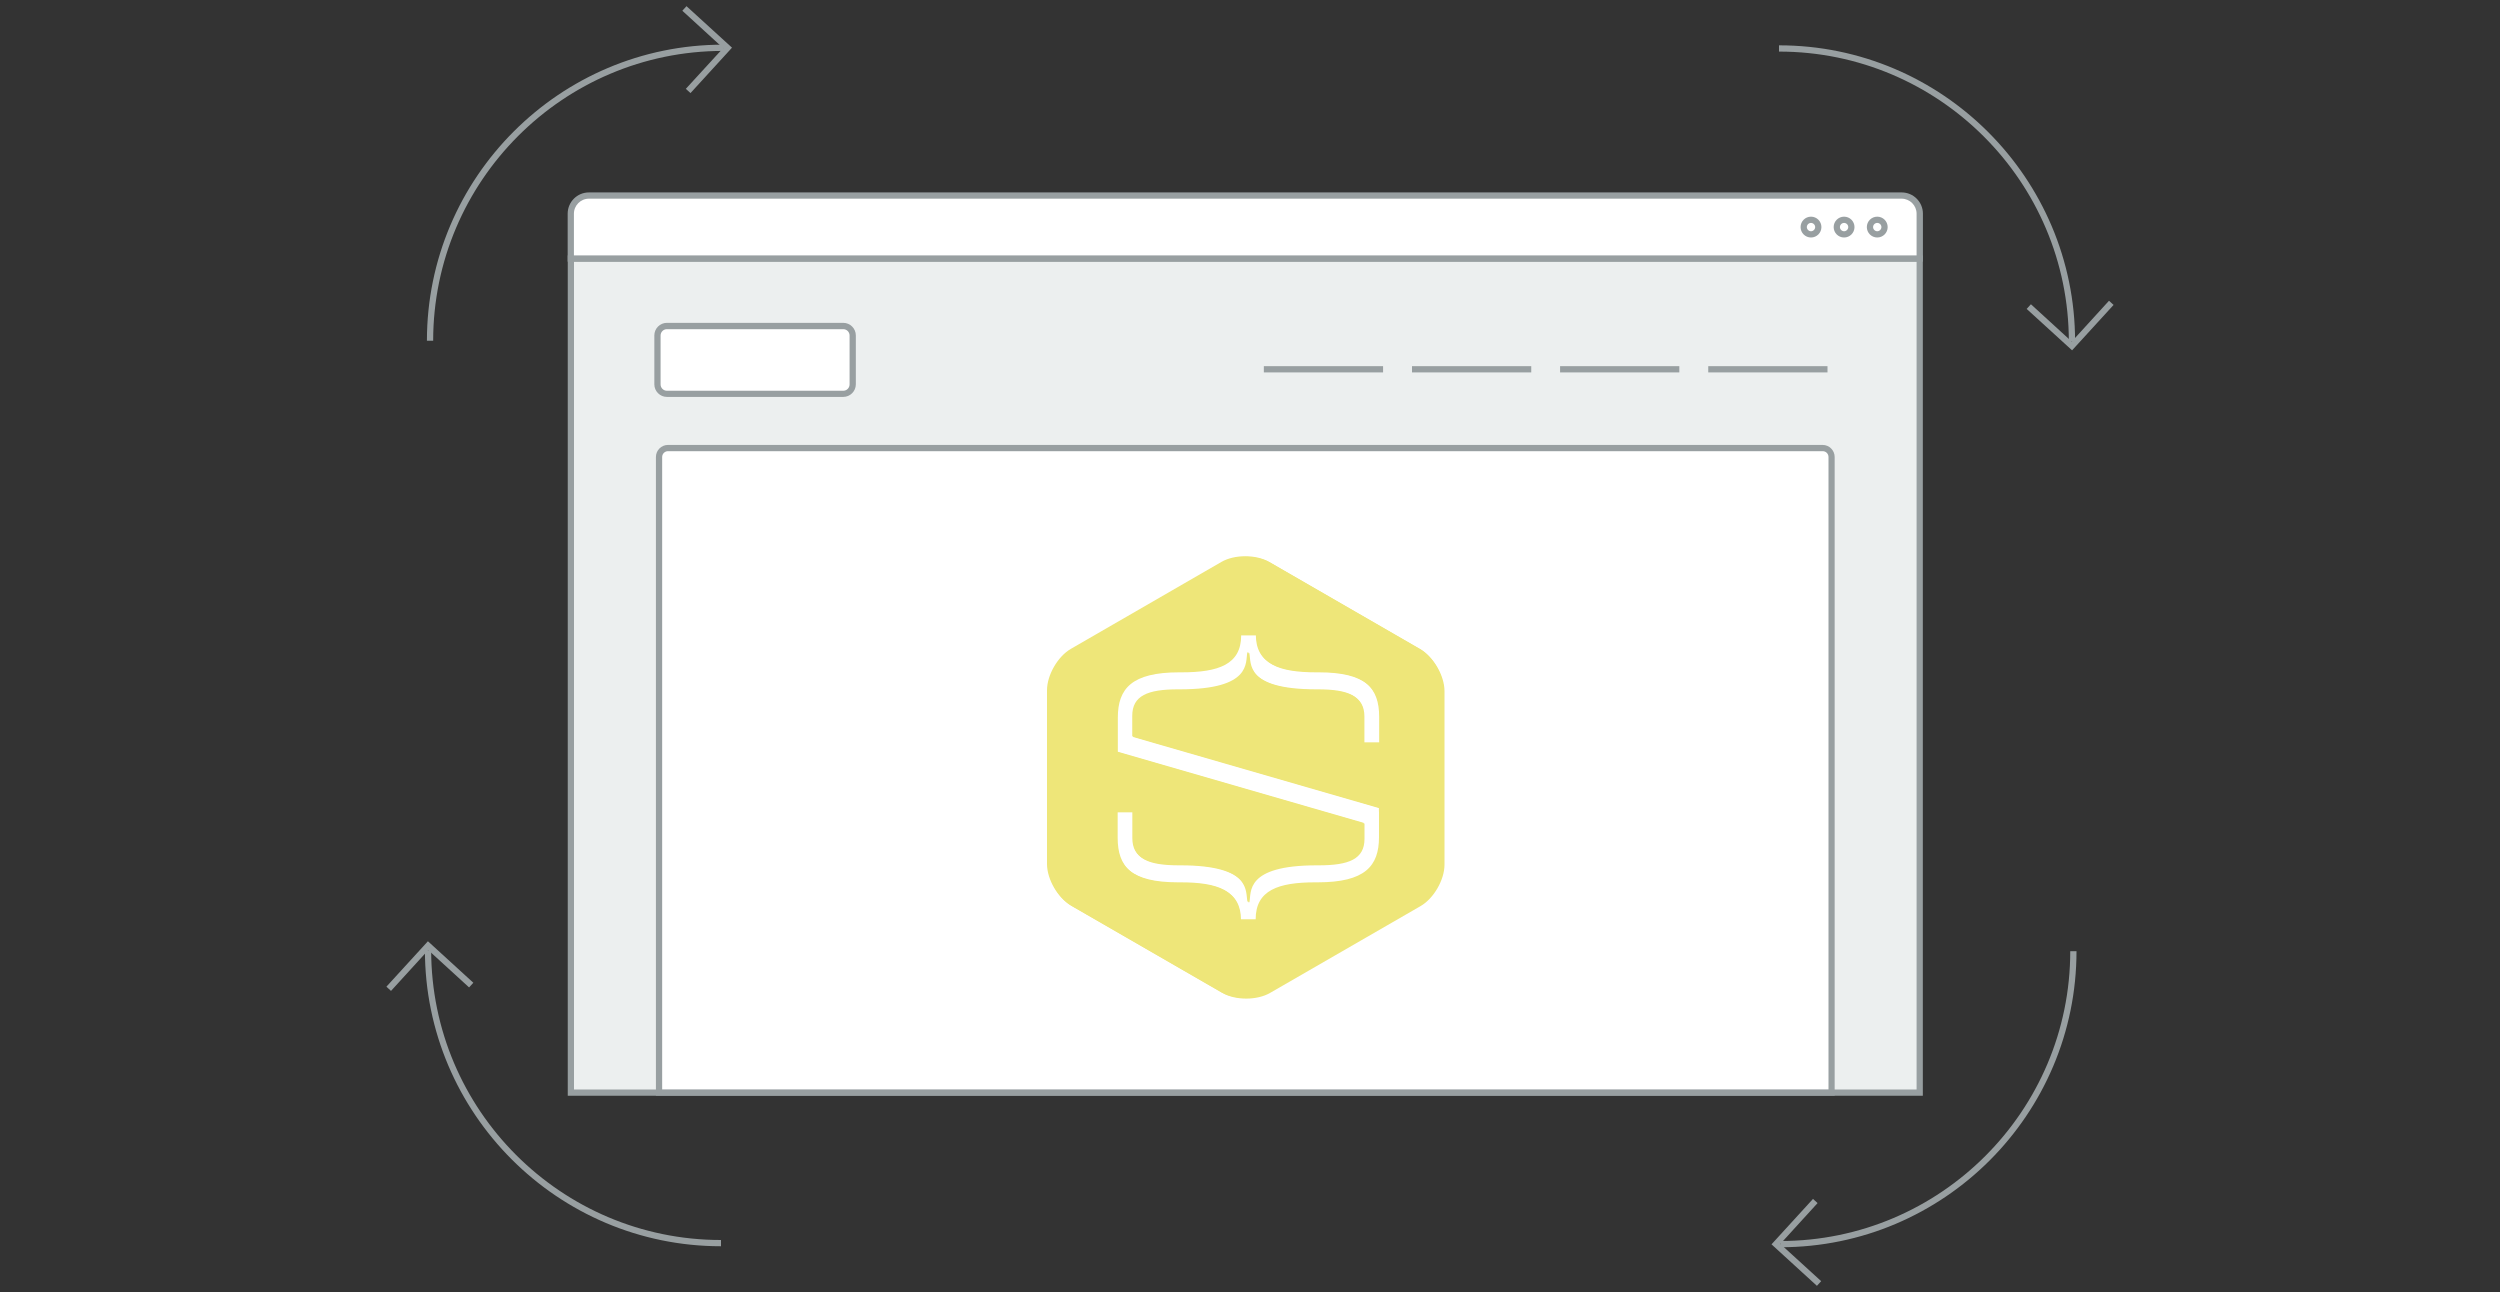 <?xml version="1.0" encoding="utf-8"?>
<!-- Generator: Adobe Illustrator 22.0.1, SVG Export Plug-In . SVG Version: 6.00 Build 0)  -->
<svg version="1.1" xmlns="http://www.w3.org/2000/svg" xmlns:xlink="http://www.w3.org/1999/xlink" x="0px" y="0px" width="300px"
	 height="155.04px" viewBox="0 0 300 155.04" enable-background="new 0 0 300 155.04" xml:space="preserve">
<rect x="0" y="0" width="300" height="155.04" fill="#333333" stroke="none"/>
<g id="Layer_1">
	<g>
		<g>
			<g>
				<polygon fill="#989FA1" points="248.65,42.04 243.2,37.07 243.71,36.51 248.61,40.99 253.08,36.09 253.63,36.59 				"/>
				<path fill="#989FA1" d="M249.01,40.97h-0.75c0-19.18-15.6-34.78-34.78-34.78V5.44C233.07,5.44,249.01,21.38,249.01,40.97z"/>
			</g>
			<g>
				<polygon fill="#989FA1" points="218.03,154.3 212.58,149.32 217.56,143.87 218.11,144.37 213.64,149.27 218.54,153.74 				"/>
				<path fill="#989FA1" d="M213.65,149.67v-0.75c19.18,0,34.78-15.6,34.78-34.78h0.75C249.18,133.73,233.24,149.67,213.65,149.67z"
					/>
			</g>
			<g>
				<polygon fill="#989FA1" points="46.92,118.91 46.37,118.4 51.35,112.95 56.8,117.93 56.29,118.49 51.39,114.01 				"/>
				<path fill="#989FA1" d="M86.52,149.55c-19.59,0-35.53-15.94-35.53-35.53h0.75c0,19.18,15.6,34.78,34.78,34.78V149.55z"/>
			</g>
			<g>
				<polygon fill="#989FA1" points="82.86,11.17 82.3,10.66 86.78,5.77 81.88,1.29 82.38,0.74 87.84,5.72 				"/>
				<path fill="#989FA1" d="M51.98,40.89h-0.75c0-19.59,15.94-35.53,35.53-35.53v0.75C67.59,6.12,51.98,21.72,51.98,40.89z"/>
			</g>
		</g>
		<g>
			<g>
				<g>
					<g>
						<rect x="68.5" y="31.03" fill="#ECEFEF" width="161.86" height="100.09"/>
						<path fill="#989FA1" d="M230.74,131.49H68.13V30.65h162.61V131.49z M68.88,130.74h161.11V31.4H68.88V130.74z"/>
					</g>
				</g>
				<g>
					<path fill="#FFFFFF" d="M230.37,31.02H68.5v-5.38c0-1.2,0.97-2.17,2.17-2.17H228.2c1.2,0,2.17,0.97,2.17,2.17V31.02z"/>
					<path fill="#989FA1" d="M230.74,31.4H68.12v-5.76c0-1.4,1.14-2.55,2.55-2.55H228.2c1.4,0,2.55,1.14,2.55,2.55V31.4z
						 M68.87,30.65h161.12v-5.01c0-0.99-0.81-1.8-1.8-1.8H70.67c-0.99,0-1.8,0.81-1.8,1.8V30.65z"/>
				</g>
				<path fill="#989FA1" d="M225.27,28.5c-0.69,0-1.25-0.56-1.25-1.25s0.56-1.25,1.25-1.25s1.25,0.56,1.25,1.25
					S225.96,28.5,225.27,28.5z M225.27,26.75c-0.28,0-0.5,0.23-0.5,0.5s0.23,0.5,0.5,0.5s0.5-0.23,0.5-0.5
					S225.55,26.75,225.27,26.75z"/>
				<path fill="#989FA1" d="M221.29,28.5c-0.69,0-1.25-0.56-1.25-1.25S220.6,26,221.29,26s1.25,0.56,1.25,1.25
					S221.98,28.5,221.29,28.5z M221.29,26.75c-0.28,0-0.5,0.23-0.5,0.5s0.23,0.5,0.5,0.5s0.5-0.23,0.5-0.5
					S221.57,26.75,221.29,26.75z"/>
				<path fill="#989FA1" d="M217.32,28.5c-0.69,0-1.25-0.56-1.25-1.25s0.56-1.25,1.25-1.25s1.25,0.56,1.25,1.25
					S218.01,28.5,217.32,28.5z M217.32,26.75c-0.28,0-0.5,0.23-0.5,0.5s0.23,0.5,0.5,0.5s0.5-0.23,0.5-0.5
					S217.59,26.75,217.32,26.75z"/>
				<g>
					<path fill="#FFFFFF" d="M219.79,131.1H79.08V54.84c0-0.59,0.48-1.08,1.08-1.08h138.55c0.59,0,1.08,0.48,1.08,1.08V131.1z"/>
					<path fill="#989FA1" d="M220.16,131.48H78.71V54.84c0-0.8,0.65-1.45,1.45-1.45h138.55c0.8,0,1.45,0.65,1.45,1.45V131.48z
						 M79.46,130.73h139.96V54.84c0-0.39-0.31-0.7-0.7-0.7H80.16c-0.39,0-0.7,0.32-0.7,0.7V130.73z"/>
				</g>
				<g>
					<path fill="#FFFFFF" d="M101.19,47.26H80.03c-0.63,0-1.13-0.51-1.13-1.13v-5.87c0-0.63,0.51-1.13,1.13-1.13h21.16
						c0.63,0,1.13,0.51,1.13,1.13v5.87C102.32,46.75,101.81,47.26,101.19,47.26z"/>
					<path fill="#989FA1" d="M101.19,47.63H80.03c-0.83,0-1.51-0.68-1.51-1.51v-5.87c0-0.83,0.68-1.51,1.51-1.51h21.16
						c0.83,0,1.51,0.68,1.51,1.51v5.87C102.7,46.95,102.02,47.63,101.19,47.63z M80.03,39.5c-0.42,0-0.76,0.34-0.76,0.76v5.87
						c0,0.42,0.34,0.76,0.76,0.76h21.16c0.42,0,0.76-0.34,0.76-0.76v-5.87c0-0.42-0.34-0.76-0.76-0.76H80.03z"/>
				</g>
				<rect x="151.66" y="43.94" fill="#989FA1" width="14.31" height="0.75"/>
				<rect x="169.44" y="43.94" fill="#989FA1" width="14.31" height="0.75"/>
				<rect x="187.21" y="43.94" fill="#989FA1" width="14.31" height="0.75"/>
				<rect x="204.99" y="43.94" fill="#989FA1" width="14.31" height="0.75"/>
				<path fill="#EEE679" d="M170.36,77.85L152.3,67.43c-1.58-0.91-4.16-0.91-5.73,0l-18.06,10.43c-1.58,0.91-2.87,3.15-2.87,4.97
					v20.85c0,1.82,1.29,4.06,2.87,4.97l18.06,10.42c1.58,0.91,4.16,0.91,5.73,0l18.06-10.42c1.58-0.91,2.87-3.15,2.87-4.97V82.82
					C173.23,81,171.94,78.76,170.36,77.85z M165.49,89.08h-1.87V85.9c0-2.43-1.87-3.18-5.49-3.18h-0.17c-8.67,0-7.9-3.24-8.15-4.43
					h-0.13c-0.25,1.18,0.58,4.43-8.09,4.43h-0.23c-3.62,0-5.49,0.75-5.49,3.18v2.45l29.6,8.56v0.48h0.01v3.06
					c0,3.49-1.68,5.43-7.36,5.43h-0.29c-4.43,0-7.15,0.94-7.15,4.43h-1.87c0-3.49-2.72-4.43-7.15-4.43h-0.29
					c-5.68,0-7.36-1.93-7.36-5.43v-3.06h1.87v3.18c0,2.43,1.87,3.18,5.49,3.18h0.17c8.67,0,7.9,3.24,8.15,4.43h0.13
					c0.25-1.19-0.58-4.43,8.09-4.43h0.23c3.62,0,5.49-0.75,5.49-3.18v-1.83l-29.6-8.56v-1.1h0v-3.06c0-3.49,1.68-5.43,7.36-5.43
					h0.29c4.43,0,7.15-0.94,7.15-4.43h1.87c0,3.49,2.72,4.43,7.15,4.43h0.29c5.68,0,7.36,1.93,7.36,5.43V89.08z"/>
			</g>
		</g>
		<path fill="#EEE679" d="M170.47,77.94l-18.06-10.43c-1.58-0.91-4.16-0.91-5.73,0l-18.06,10.43c-1.58,0.91-2.87,3.15-2.87,4.97
			v20.85c0,1.82,1.29,4.06,2.87,4.97l18.06,10.42c1.58,0.91,4.16,0.91,5.73,0l18.06-10.42c1.58-0.91,2.87-3.15,2.87-4.97V82.91
			C173.33,81.09,172.04,78.85,170.47,77.94z M165.6,89.17h-1.87v-3.18c0-2.43-1.87-3.18-5.49-3.18h-0.17c-8.67,0-7.9-3.24-8.15-4.43
			h-0.13c-0.25,1.18,0.58,4.43-8.09,4.43h-0.23c-3.62,0-5.49,0.75-5.49,3.18v2.45l29.6,8.56v0.48h0.01v3.06
			c0,3.49-1.68,5.43-7.36,5.43h-0.29c-4.43,0-7.15,0.94-7.15,4.43h-1.87c0-3.49-2.72-4.43-7.15-4.43h-0.29
			c-5.68,0-7.36-1.93-7.36-5.43v-3.06h1.87v3.18c0,2.43,1.87,3.18,5.49,3.18h0.17c8.67,0,7.9,3.24,8.15,4.43h0.13
			c0.25-1.19-0.58-4.43,8.09-4.43h0.23c3.62,0,5.49-0.75,5.49-3.18v-1.83l-29.6-8.56v-1.1h0v-3.06c0-3.49,1.68-5.43,7.36-5.43h0.29
			c4.43,0,7.15-0.94,7.15-4.43h1.87c0,3.49,2.72,4.43,7.15,4.43h0.29c5.68,0,7.36,1.93,7.36,5.43V89.17z"/>
	</g>
</g>
<g id="Layer_2">
</g>
<g id="Layer_3">
</g>
<g id="Layer_4">
</g>
<g id="Layer_5">
</g>
<g id="Layer_6">
</g>
</svg>
